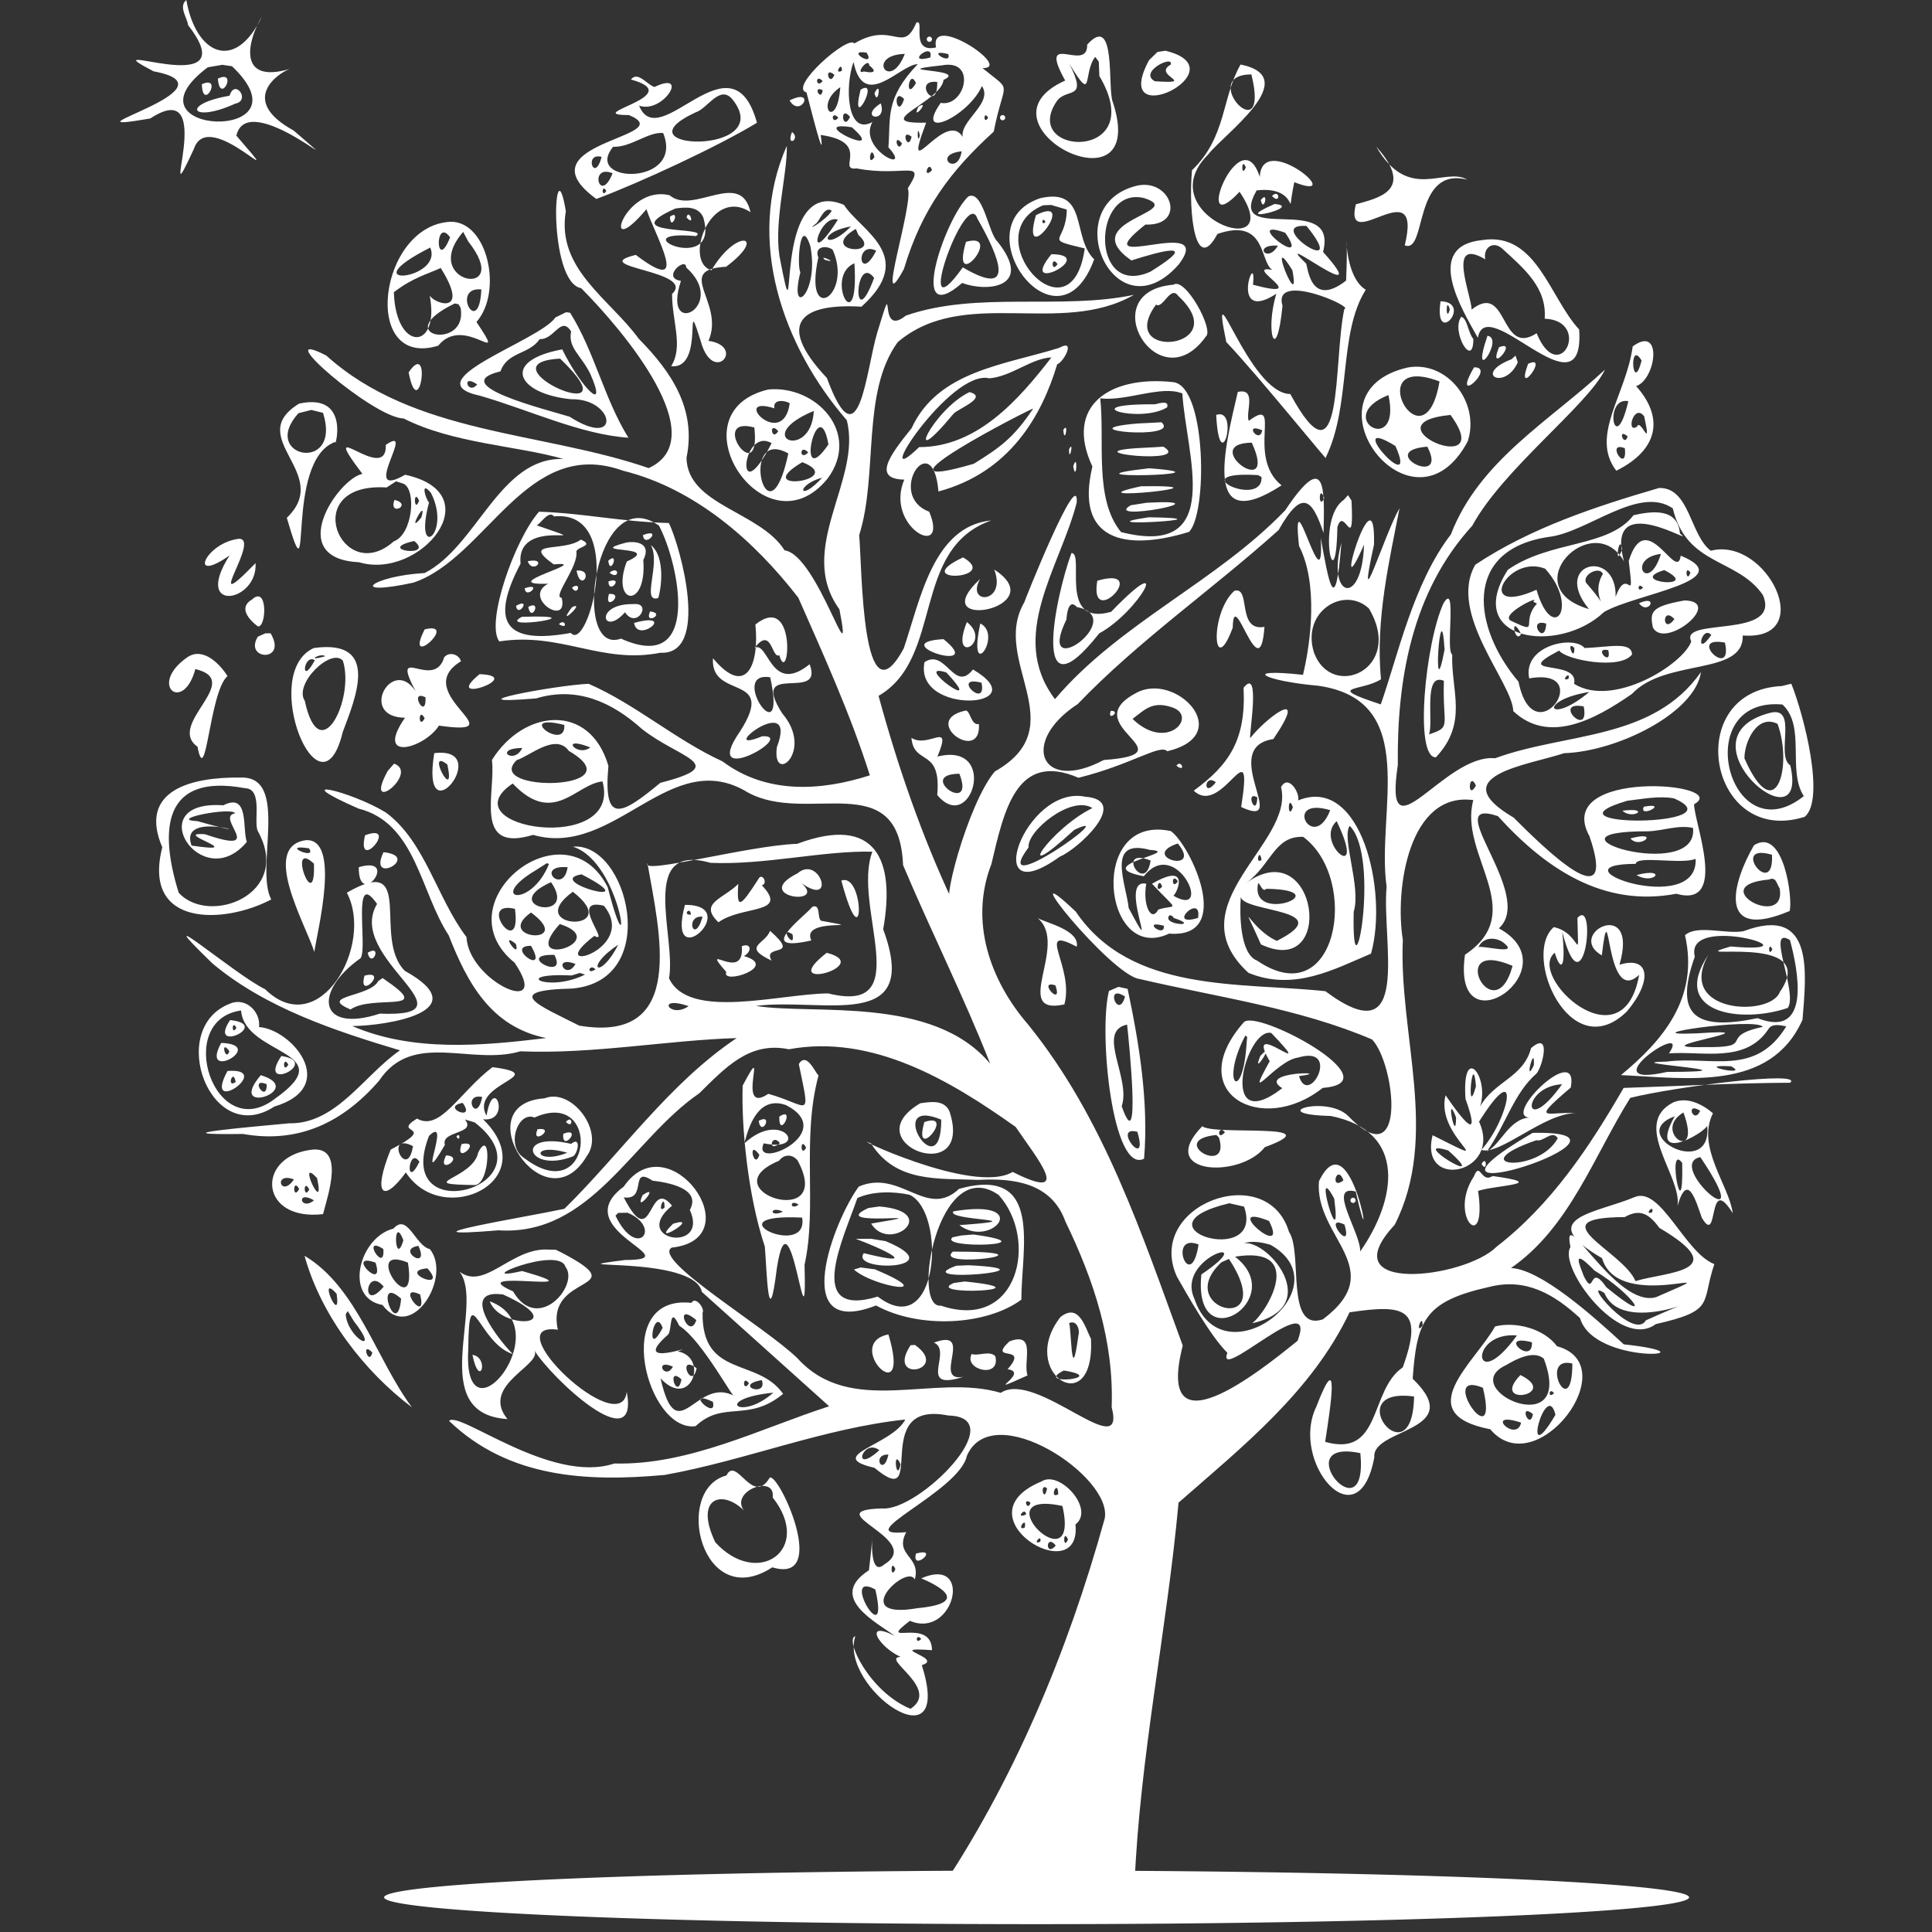 <?xml version="1.0" encoding="UTF-8" standalone="no"?>
<svg
   xmlns:dc="http://purl.org/dc/elements/1.1/"
   xmlns:cc="http://creativecommons.org/ns#"
   xmlns:rdf="http://www.w3.org/1999/02/22-rdf-syntax-ns#"
   xmlns:svg="http://www.w3.org/2000/svg"
   xmlns="http://www.w3.org/2000/svg"
   xmlns:xlink="http://www.w3.org/1999/xlink"
   xmlns:sodipodi="http://sodipodi.sourceforge.net/DTD/sodipodi-0.dtd"
   xmlns:inkscape="http://www.inkscape.org/namespaces/inkscape"
   width="1477.54"
   height="1477.54"
   viewBox="0 0 1108.155 1108.155"
   preserveAspectRatio="xMidYMid meet"
   version="1.1"
   id="svg25"
   sodipodi:docname="3O1xD601.svg"
   inkscape:version="0.92.5 (2060ec1f9f, 2020-04-08)">
  <rect x="0" y="0" width="1108.155" height="1108.155" fill="#333333" stroke="none"/>
  <sodipodi:namedview
     pagecolor="#ffffff"
     bordercolor="#666666"
     borderopacity="1"
     objecttolerance="10"
     gridtolerance="10"
     guidetolerance="10"
     inkscape:pageopacity="0"
     inkscape:pageshadow="2"
     inkscape:window-width="708"
     inkscape:window-height="480"
     id="namedview27"
     showgrid="false"
     inkscape:zoom="0.19466478"
     inkscape:cx="199.38122"
     inkscape:cy="738.77002"
     inkscape:window-x="224"
     inkscape:window-y="79"
     inkscape:window-maximized="0"
     inkscape:current-layer="svg25" />
  <path
     d="M968.828 1088.28a374.25 15.375 0 0 1-374.25 15.375 374.25 15.375 0 0 1-374.25-15.375 374.25 15.375 0 0 1 374.25-15.375 374.25 15.375 0 0 1 374.25 15.375z"
     paint-order="normal"
     id="path2"
     style="fill:#ffffff" />
  <path
     d="M107.878 14.4c35.331 45.536-59.759 5.607-19.8 26.5 51.715 9.589-59.891 37.043-1.896 27.062 40.077-26.33 2.665 65.801 25.035 17.467 8.383-25.509 57.871 31.194 24.361-7.628 6.536-28.399 72.549 31.59 32.9-2.9-32.01-17.568-8.702-33.054-2.3-35.35-30.591 8.975-24.094-16.776-15.8-30.35-15.611 32.819-38.114 21.885-43.5-9.2-4.714 3.798.681 10.444 1 14.399zm25.2 23.6c46.949 44.575-66.1 39.748-13.9.6l8.338-1.425zm-8.1 7.1c1.141 15.469 11.779-5.598 0 0zm-9.2 3.2c.476 16.22 12.337-5.561 0 0zm15.9 6.6c-28.258 4.834-22.089 16.111 3.262 4.538 9.029-1.744-.243-14.617-3.262-4.538zm393.9-41.9c-7.886 18.648-13.18-1.357-35.562 11.938-3.291-5.218-37.99 25.245-27.437 28.063 1.941 7.024 11.014 43.983 8.15 24.4 29.69 4.171 8.603 20.682 20.65 19.2 27.226 5.225 40.298-5.705 29.3 11.4 3.798 8.176-19.604 78.315-2.205 46.261 10.421-34.823 26.999-56.429 51.505-78.761 6.132-30.992 11.345-21.839-6.437-36.45 18.076.417-30.715-32.268-26.662-11.85-15.257 3.513-6.109-16.708-11.3-14.2zm-28.5 17.2c5.676 9.374-12.959-2.107 0 0zm36.5 2.8c-15.585 4.231 2.394-9.912 0 0zm-14.6-2.1c-8.622 22.295-22.578.66 0 0zm24.9.1c2.451 7.157-13.985-3.456 0 0zm-17.5 5.8c-18.902 19.835-15.463 30.518-16.8 47.7 14.627 16.047-17.809 1.268-9.2-14.5-14.798 8.157-15.822-20.975-10.812-34.45 5.822 28.523 26.917 1.325 36.813 1.25zm13.8.7c20.511-3.974 13.317 24.202-.6 21.5-15.576 22.233 15.766 8.051 23.633-9.641 7.376 10.777-17.308 22.174-9.633 32.141-8.944-24.544-37.911 30.224-22.362-11.162-33.345.922 8.928-12.005 9.962-24.538 15.177-6.597-35.549-4.644-1-8.3zm-41.6 0c3.394 2.649 4.435 4.932-3.1 3.5-5.582 2.145 2.86-8.543 3.1-3.5zm-15.7 3.1c-5.03 2.621.381-6.27 0 0zm-4.3 2.3c-2.96 7.557-6.356-5.421 0 0zm-6.7 3.6c-4 4.794-4.553-4.762 0 0zm53.5 1.2c-6.746 11.226-4.014-9.265 0 0zm12.2-.7c.325 19.08-14.807-1.73 0 0zm-55.6 3c-1.879 25.907-15.405 10.392 0 0zm-10.1 1.7c-.854 7.145-6.183-3.01 0 0zm46.7 5.1c-4.102 12.767-7.148-7.397 0 0zm-31 10.2c-4.213 9.255-6.416-7.334 0 0zm-6.7.5c-4 4.794-4.553-4.762 0 0zm85.9 0c-2.78 4.623-2.78-4.623 0 0zm-78.2 5.5c22.127 19.286-28.156-4.462 0 0zm39 4.7c-1.559 6.909-1.633-8.426 0 0zm-4.7.7c-2.078 9.304-6.782-5.237 0 0zm-5.5 3.9c-2.604 6.373-5.413-6.752 0 0zm34.2 4.5c-2.364 15.151-17.284 1.756 0 0zm-50 3.3c-4.514 6.618-2.1-8.546 0 0zm33 7.5c-5.704 5.905-2.016-6.428 0 0zm-41-46.1c-6.249 25.904 11.796-7.52 0 0zm8 2c2.052 8.217 4.323-8.86 0 0zm3.6 5.8c-13.396 8.476 4.049 11.76 0 0zm21.6 1.9c-4.44 9.311 7.388-4.579 0 0z"
     id="path4"
     style="fill:#ffffff" />
  <use
     xlink:href="#A"
     id="use6"
     style="fill:#ffffff" />
  <path
     d="M623.578 25.6c.465 16.787-29.134-9.129-12.6 20.6-55.888 24.974 49.178 79.155 27.3 12.3-3.21-7.058 2.273-51.768-14.7-32.9zm7 18c29.395 49.747-46.467 46.066-24.2 14.1 5.914-7.487 17.748.141 7-21.1 14.259 23.562 7.42 5.756 14.8-4l2.063 2.763zm28.5-9.1c-23.376 43.339 53.47 5.339 9.4-5.4l-4.587.712zm12.4 2.6c-11.034 6.133 16.155 11.199-9.1 9.5-9.668-5.345 11.178-15.453 9.1-9.5zm40.1-.1c-10.822 18.691-7.96 41.542-27.888 60.662-2.182 25.633 2.134 60.033 14.587 36.537 28.392-9.842 24.201 16.626 31.6 20.6-18.195-3.315 24.431 17.997-11.194 8.525 2.474-22.958-14.54 23.294 13.394 5.175-6.677 21.835.092 41.909 3.538 6.925-5.968-20.228 41.626.801 35.462 1.813-6.529 30.118-.111 105.652-31 48.762-23.969-.143-46.672-78.108-36.7-29.8 17.537 18.285 61.102 72.289 57 66.3 14.826-30.062 7.104-71.261 23-96.3-15.832-9.45-9.313-52.914-11.275-5.262-21.737 16.936-22.079-10.791-23.125-9.937-22.087-21.271 41.802 29.148 9.9-6.5 9.083-35.147-56.358-3.067-38.1-35.3 26.738-3.077 16.087 21.785 21.6-4.7 31.723 12.403-18.524-30.108-19.8-3-11.159-35.033-39.61 38.554-11.6 8.5 28.709 42.419-52.779 13.332-18.047-21.328 8.921-11.649 55.065-44.257 18.647-51.672zm6.2 5.7c11.276 45.775-31.798-.033 0 0zm-3.2 53.3c-2.719 6.886-2.647-6.674 0 0zm34.8 33.6c26.369 32.451-25.79-1.726 0 0zm-12.2 3.9c15.892 23.011-26.288-9.52 0 0zm-4.2 7.4c-6.161 10.747-14.817-.916 0 0zm8.3 14.1c5.157 27.23-15.898-25.529 0 0zm-379.4-109.4c33.748 9.273-29.702 20.35-1.1 20.4 30.389 12.665-63.576 15.538-18.725 48.113 25.606-9.571 70.378-30.444 92.125-43.712-14.495-52.479-56.062 18.792-67.6-9.8 13.853 4.846 29.202-20.476 8.837-10.712-3.934-.979-9.619-9.4-13.538-4.288zm58.4 11.6c25.541 32.504-68.367 29.057-21.2 7.2 6.79-2.038 13.894-16.336 21.2-7.2zm-39.9 19.1c12.375 30.519-46.261 29.216-28.7 7.9 10.163.406 20.215-8.768 28.7-7.9zm-35.3 13.7c-4.183 15.694-10.349-2.895 0 0zm6.3 9.4c-7.484 18.574-13.73-5.689 0 0zm-3.6 10.1c-2.78 4.623-2.78-4.623 0 0zm105.1-51.9c6.197 10.545 15.581-7.666 0 0z"
     id="path8"
     style="fill:#ffffff" />
  <use
     xlink:href="#A"
     x="42"
     y="45"
     id="use10"
     style="fill:#ffffff" />
  <path
     d="M454.278 75.7c-3.666 9.289 5.344 4.056 0 0zm-3 8c-23.799 53.886-2.266 115.03 34.4 157.3 8.977 34.161-29.45 73.739-4.2 108.5 8.512 44.04-12.578-31.451-31.452-33.821-13.974-22.346-55.79-25.804-56.262-53.082 5.81-28.226-8.884-49.492-27.39-68.306-16.889-23.112-47.385-40.117-41.821-73.154-6.846-41.442-10.743 40.768 8.816 44.167 24.175 24.306 76.199 85.985 38.709 103.196-61.277-21.151-134.443-19.007-184.923-64.57-34.655-17.744 27.143 36.041 44.323 36.07 28.403 14.446 65.396 15.655 91.738 23.275-36.572-1.325-49.421 49.918-79.617 65.397-30.69 1.753-44.8 13.814-6.483 5.516 42.226-14.236 64.831-84.308 120.262-64.187 41.237 10.169 75.302 40.23 100.5 72.8 14.849 33.637 29.975 67.015 41.063 101.912-28.209 9.06-59.335 10.931-84.598-8.042-26.933-12.332-49.943-32.83-76.749-44.459-19.796.898-81.323 12.622-30.116 8.389 23.331-7.061 43.42 2.004 60.628 17.445 21.242 16.968 51.557 20.546 10.651 30.955-22.672 18.847-32.841 23.987-29.778-9.7-10.743-36.698-48.854-32.349-66.813-3.374 2.348 18.748-11.027 53.51 23.585 42.935 47.027 13.594 78.734-51.581 123.128-24.361 34.342 18.877 86.747-15.406 89.1 41.7 16.121 38.199 34.899 75.561 49.971 113.927-32.928-39.432-101.451-27.836-134.358-33.152 38.552-4.937 95 15.824 72.988-43.975 7.137-39.924-4.319-65.8-49.314-49.009-28.053.974-89.606 17.851-85.886 11.209 6.702 38.661 23.175 103.611-39.145 93.072-22.012-11.141-45.563-20.294-3.955-21.272 51.833-4.619 31.721-84.291.35-81.363 28.792 9.149 34.419 79.611 19.95 23.262-24.661-48.71-95.798 8.99-53.391 43.311 21.872 32.417-26.457 10.791-27.609-14.711-17.02-22.396-23.678-54.84-46.3-71.5-20.581-12.512-58.166-20.944-15.738-2.25 32.982 8.212 35.469 47.815 51.811 72.7 10.755 27.485 24.324 52.565 55.927 58.95-36.628 4.47-76.529 8.106-111.225-6.888 18.687-.084 72.532-8.161 30.131-31.669-18.876-18.958 6.887-67.998-33.244-44.812 15.851 29.987-15.876 85.765-46.862 55.369-17.216-8.264-70.846-54.226-30.237-14.812 30.499 25.651 70.711 38.81 107.588 49.862-20.802 14.318-36.471 42.393-63.65 41.85-18.147 1.78-79.696 6.867-26.424 6.109 32.068 5.708 57.549-6.803 78.129-30.606 19.268-28.845 52.711-8.409 80.995-16.804 41.087 1.763 85.359-6.462 124.05-7.575-38.689 25.905-65.763 65.366-98.787 97.913-21.514 4.664-101.442 17.582-37.762 12.337 53.098 3.443 76.558-52.212 115.1-78.575 14.646-14.354 28.637-30.021 51.375-25.263 47.887-8.839 92.672 17.921 130.125 44.563 12.256 18.134 33.655 43.598-1.751 25.782-22.516 13.693-97.678-23.041-81.249-16.382 14.269 22.795 38.679 19.983 61.612 20.951 20.376-1.098 41.92 1.684 49.888 23.849 16.297 33.673 27.901 68.534 26.55 106.513 8.681 33.685-43.351-21.756-63.625-8.212-38.198-11.383-85.818 14.172-116.639-19.868-18.913-18.382-83.611-56.667-72.086-63.432 46.677-5.103-1.742-72.559-27.5-35-33.755 24.903 39.031 42.061.8 42.1-47.016 5.987 39.557-3.137 44 18.3l73 65.6c-39.308 12.695-80.463 33.946-123.212 32.827-36.329 12.128-89.246-30.664-94.788-24.427 34.156 32.742 78.801 35.046 123.6 31 46.591-8.366 90.971-26.768 138.087-31.8-7.646 14.813-47.015 20.85-17.687 27.7 31.61 26.428-3.788-39.269 42.3-30 37.021.854-16.817 55.026-37.8 53.3-39.067 1.061 24.576 17.614 1.3 32-12.871 11.512-3.381-44.011-8.975 3.475-24.16 15.53 4.39 29.837 14.884 37.687-18.017-9.3-10.018 5.836 3.258 11.983-11.981.539 23.421 18.294 5.668 29.786-23.801-9.885-37.844-40.236-31.635-41.632-9.427 29.465 57.075 76.22 38.138 16.587 13.344-4.059-22.53-10.659 5.862-8.587-.223-19.716-32.821-1.344-12.7-16.85 25.439 10.864 36.788-37.606 6.5-24.35 6.421 2.609 30.973 13.943-2.1 17.1-40.7 7.057-5.752-26.131-1.6-16.4 3.844-13.579-11.99-13.596-4.9-27.2-34.615 3.397 30.572-23.194 34.8-43.8 14.721-33.79 84.312 12.224 79 36.2-21.159 76.239-52.185 150.758-96.46 216.151 33.158.446 87.62 13.8 113.645-6.816 3.027-73.147 18.556-145.605 25.215-218.648 36.888-32.312 76.495-63.753 98.1-109.187 31.61-4.737 42.907-2.54 30.5 31.6-19.298 13.108-11.861 51.981-44.5 42.7 3.161-20.449 8.597-55.753-5.1-20.1-15.332 31.634 24.215 78.418 33.3 28.9-1.533-16.754 53.655-14.517 22-45 2.368-33.421 6.846-44.373 43.8-52.638 21.183-5.403 37.315 4.179 52.175 17.85 8.177 27.932 81.227 21.175 25.1 15.05-18.697-17.236-47.756-42.986-64.675-43.763 33.485-23.098 47.45-64.127 68.4-97.6 25.168-6.325 99.679-15.747 91.725-8.675-31.861.127-63.684 1.965-95.525 2.975-19.695 34.068-41.44 66.771-72.888 91.087-18.203 18.33-95.939 27.533-58.413-12.587 25.853-51.006 2.217-109.071 4.653-163.464-4.72-29.184 3.462-85.156 40.437-80.125-8.707 31.468 32.459 63.839-4.789 88.689-7.995 56.229 61.819 8.027 19.438-15.15 21.449-19.109-35.222-75.985-.537-64.339 27.4 30.225 60.502 52.448 102.272 44.516 30.087 8.461 10.297-40.528 10.228-51.326 22.337-12.39-81.584-20.888-60 18.3 16.814 49.187-26.223 6.555-43.527-10.676-40.654-23.883 7.851-29.989 29.027-36.924 30.681-1.014 75.172-23.235 78.45-46.538-27.653 39.451-77.381 34.481-118.05 49.438-29.386-2.802-64.317 59.834-55.82 3.923-.598-49.424 8.235-99.595 42.71-137.324 17.559-32.404 66.246-69.092 76.111-89.498-31.958 29.644-72.07 52.139-88.375 94.475-21.675 28.24-30.393 69.579-40.225 97.525-33.119-10.865-10.823-7.269.141-14.426-3.38-33.878 5.033-69.077 10.609-98.124-8.98 15.692-25.249 69.464-14.65 20.95 1.302-47.29-25.59 44.992-5.7 0-1.233 36.43-21.655 30.082-12.987-1.075-3.481 44.812-7.33 22.325-11.85-2.837 2.347 42.396-17.221-40.254-12.462 4.613 11.129 21.578 6.741 55.464 2.278 73.948-36.561-3.963-22.1 3.572 8.622 6.252 59.379 8.363 33.226 72.453 39.337 115.209-2.953 31.548 15.198 97.531-35.138 59.991-49.558-5.213-111.408 1.213-143.153-45.62-38.997-37.033 20.14 36.568 36.553 38.62 44.633 10.452 91.458 16.746 133.415 34.713 13.363 14.099 20.529 79.534-13.915 43.687-12.588-12.015-48.324-.773-9.9.175 44.542 8.805 37.519 48.392 17 77.725.264-10.964-19.311-38.676-2.6-34.4 12.007 52.653-2.009-45.077-21.058-5.884-2.764 32.075 40.809 50.257 2.208 79.234-21.708 7.13-11.309-38.318-19.378-50.142-12.453-41.602-82.876-15.491-64.334 25.592 5.238 9.145 19.145 34.096 28.962 43.7-6.981 18.485 52.427-38.844 40.3-6.9-22.784 18.515-81.939 65.463-65.888 2.8-23.446-63.939-45.206-130.567-88.812-184.3-21.914-25.407-33.634-59.284-20.913-92 7.275-30.967 14.472-64.719 49.913-49.4 30.628-7.6 47.095-19.662 50.9-15.2 39.879-9.563 4.831-46.065-17.9-33.4-35.509 18.843 32.138 34.857-18.5 38.4-36.385 19.338-48.194-10.506-14.962-32.05 35.012-36.524 77.514-65.861 115.263-99.85 13.504-23.964 19.177-17.806 25.763 1.663.588-25.553 1.507-48.158-22.011-12.959-39.505 41.168-94.883 64.53-132.052 108.297-27.331-36.174 3.022-75.689 12.5-112.8 1.239-21.879-30.563 57.94-30.04 57.207-19.673 33.544 29.102 71.031-16.96 97.093-15.686 18.547-32.463 82.161-24.1 74.8-17.799-37.842-31.631-77.994-42.572-118.178 37.622-21.825 18.462-84.466 64.672-100.622-33.376 3.201-40.801 45.754-50.212 73.35-24.152 44.878-23.881-45.942-25.569-64.92 11.032-34.782 1.123-81.951 22.104-110.697 37.937-32.263 93.515-2.984 135.477-27.133-41.845 8.831-89.846-2.31-130.8 11.9-17.195 13.904-4.935-28.041-16.4 9.7-6.573 21.874-10.381 76.439-28.9 26.1-30.608-32.529-13.194-42.885 19.831-40.906 32.408-29.152-.769-43.673-10.031-58.394-43.459-18.488-24.904 92.088-37.008 29.406-3.138-20.401 4.619-47.288 4.208-63.206zm25.8 37.2c-2.922 5.282-16.815 13.253-8.546 6.934 1.917-2.188 4.676-9.823 8.546-6.934zm3.5 5.1c-19.69 31.303-11.051-3.788 0 0zm7.5 3.9c-15.335 15.488-20.067 3.37 0 0zm4.3 4.9c14.515 12.732-23.986 9.732-1.512-3.512zm-27.6 6.3c5.393 27.311-12.573 42.134-5.7 15.1-2.103-3.942-.168-33.055 5.7-15.1zm12.8 2.1c11.862 26.289-16.97 44.406-8.2 4.5-2.503-6.191 4.327-7.277 8.2-4.5zm25 .6c-9.944 19.492-12.423-6.08 0 0zm-12.5 7.2c2.939 46.264-17.763 7.596 0 0zm11.3 8.4c-12.719 34.336-11.249-14.792 0 0zm258.2 126.2c-3.474 7.901-3.349-8.822 0 0zm25.6 63.4c20.593 34.717-21.551 53.284-31.6 25-7.111-23.47 17.477-38.139 31.6-25zm-112.1 57c13.707 5.444-3.955 25.272-23.462 6.35 7.514-5.761 11.822-10.595 23.462-6.35zm-349.4 9.8c1.106 15.885-29.424-7.285 0 0zm2.6 14.9c39.48 22.981-49.626 24.139-29.9 5.3 7.702-2.469 22.326-15.728 29.9-5.3zm12.3-2c-7.527 6.016-18.361-7.289 0 0zm-39 .3c-4.788 10.094-17.069.247 0 0zm46 19.2c11.701 42.69-89.543 26.812-51.5 1.2 23.423 24.743 36.095.398 51.5-1.2zm501 2.4c-5.211 9.197-4.113-9.033 0 0zm113.5 7.3c38.273 16.501-80.004 17.041-26.634 1.378 8.784-.981 17.777-2.901 26.634-1.378zm11 17c3.53 32.235-95.321 1.719-25.7 1.913 8.421-.275 17.346-3.829 25.7-1.913zm-470.7 13.6c-11.92 31.276 25.913 94.046-25.3 81.3-27.721.176-80.14 15.608-91.336-8.677 4.329-23.39-17.997-78.122 23.746-66.223 31.124 1.368 64.296-7.034 92.89-6.4zm472.2 4.1c1.729 34.157-84.928 3.062-34.4 2.9.604-5.008 26.481.538 34.4-2.9zm-657.7 3c-10.42 25.79-35.759 20.415-7.8 3.7l6.6-4.2zm10.7 1.8c-2.496 16.613-19.424-1.463 0 0zm8 4.1c39.784 20.635-22.606 3.863 0 0zm-17.5 4.5c16.331 23.751-31.558 14.056 0 0zm12.5 5.5c30.944 24.051-29.858 21.645 0 0zm-112.3 7c-18.634 30.91 58.794 65.237 1.6 62.9-35.232 11.528-38.382-12.593-11.025-31.825 4.143-5.997-5.234-52.209 9.425-31.075zm130.1 1c20.581 25.389-36.266 40.924-5.5 17.3 10.037 5.481-15.339-22.343 5.5-17.3zm-51 1.8c4.021 30.476-22.567-5.428 0 0zm9.2 2.1c26.109 19.232-22.103 15.557 0 0zm16.5 6.6c31.204 10.038-24.685 27.119 0 0zm541.8 11.1c8.262 6.755-11.681 1.225-14.8 2.1 2.636-6.022 10.391-5.918 14.8-2.1zm-567 .3c3.007 10.093-10.032-8.025 0 0zm58.7.5c-10.676 20.989-20.19 13.419 0 0zm-50 .6c10.755 18.553-15.747-.09 0 0zm13.4 5.2c8.207 15.851-23.495-.613 0 0zm12.1 5.2c-5.479 9.977-13.641-5.16 0 0zm537.5 1.1c-10.487 38.591-39.127-16.825 0 0zm-526 2c-5.583 3.664-3.611-3.771 0 0zm-6 3c-21.793 10.792-43.214-1.18-7.6.5l4.625-1.45zm59.4 18.1c-10.734 7.568-19.272-6.532 0 0zm375.6 99.9c-7.998 6.345-3.83-9.956 0 0zm-396.3.2c8.179.967 28.297 4.236 21.4 16.8 11.383 25.079-34.681 17.543-10.212-2.45-14.064-17.237-10.636 28.369-27.687-4.75 13.807 1.955 2.97-18.524 16.5-9.6zm391 10.3c4.845 36.866-13.162-24.641 0 0zm-384.1 5.1c-4.709 4.49.043-9.475 0 0zm332.4-.5c12.308 35.871-65.95 11.781-8.462-1.95zm-353.6 3.5c20.141 8.46 5.452 27.438-6.947 1.673l1.547-1.586zm367.9 4.7c12.296 24.232-29.355-11.648 0 0zm43.3 2.1c5.286 17.959-13.611-6.614 0 0zm-83.7 11.4c-4.512 29.091-18.219-7.067 0 0zm41.3.2c42.941 24.419-27.731 78.883-43.772 30.748-10.93-24.03 40.093-38.095 4.072-13.748-5.002 49.762 50.848 14.008 19.3-10.2 40.56-6.607 18.935 31.36 9.8 38.2 45.125-10.085 3.284-54.508-7.6-44.5 5.405-3.462 12.507-2.192 18.2-.5zm-21.6 11.7c23.787 40.575-34.894 24.711-6.614-1.67l4.314-1.93zm108.8 34.6c-4.805 6.053.078-8.207 0 0zm-4.9 40.7c-.812 48.988-43.845-5.942 0 0zm-306.7 30.8c-16.346 14.77-9.532-7.324 0 0zm275.9 1.7c4.708 49.168-42.961-9.047 0 0zm-270.7.8c-2.946 13.546-10.018-.343 0 0zm7 5.6c-2.454 11.619-4.712-10.356 0 0zm-3 60.1c-2.826 6.879-2.964-6.781 0 0zm-11.5 11.7c8.711 37.917-21.141-11.568 0 0zm26.3 28.4c-3.622 3.729-3.095-3.888 0 0zm-55.3-791.1c9.249 2.779-4.082-3.567 0 0zm469.8 313.7c-3.32 7.138 15.336-2.759 0 0zm-12.3 2.3c5.824 5.559 17.015-2.129 0 0zm4.6 15.9c5.398 6.578 17.87-4.861 0 0zm-477.7 20c-27.125 13.59 17.451 19.277 2.3 5.7 20.134 14.196 10.388-16.519-2.3-5.7zm25.1 4.2c13.298 49.596 13.515-5.077 0 0zm-47.7-.7c-10.004 15.488-12.537 18.024-11.4 2.6-8.881 8.741-22.87 10.999-11.4 22 13.733-9.909 40.886-4.42 24.9-21.2 3.85-.985-.022-7.907-2.1-3.4zm-42 14.6c-11.355 42.187 34.208-.099 0 0zm3.4 5.6c-5.131.446-.299-5.164 0 0zm6.7 1.2c-4.815 16.916-10.516-1.039 0 0zm63-5.7c-5.238 6.247-33.517 26.763-.613 19.313-6.714-13.786 36.982-5.543 5.575-11.3-2.318-1.571-.07-9.857-4.962-8.013zm-11.4 15.8c1.861 9.914-8.514-5.559 0 0zm-12.9-2c-2.762 7.823-16.471 8.832.875 17.087-5.667-10.041 17.64-.842-.875-17.087zm-16.2 8.8c1.854 21.825-25.277-3.918-8.9 14.8-3.095 7.736 31.014-3.157 10.1-9.125 4.46-2.243 4.638-7.812-1.2-5.675zm48.7 3.8c-30.08 23.454 28.424 7.268 0 0zm464.5-44.6c10.156 6.111 18.279-4.758 0 0zm-727.8 44.6c2.354 9.615 8.837-5.386 0 0zm-1.8 13.1c-4.115 14.891 14.311-3.678 0 0zm7.9 3.1c-4.763 9.265-34.92 8.384-15.9 16.3 12.522-8.661 47.054 2.086 21.85-15.55l-3.45-2.45zm151.6 122.8c-5.487 12.191 11.118-7.509 0 0zm17.5 16.4c-14.859 14.525 17.289-5.305 0 0zm403.3-617.8c22.997 25.602.116 29.661-11.7 33.1-7.29 30.061 38.869-20.676 28.063 23.5 12.849 5.2 4.496-45.509 35.825-37.662-13.025-7.603-33.627 13.206-52.187-18.937zm-138.8 22.8c-44.292 12.684-10.739 86.075 25.6 44.7 22.356-29.682-57.274 7.443-19.2-22.8 24.502.89 14.51-28.163-6.4-21.9zm5.6 6.7c25.589 8.037-40.053 12.939-7.237 35.787 16.104-5.118 40.864-12.096 10.933 6.43-34.73 15.643-33.453-49.357-3.695-42.217zm-272.1-1.6c-26.198-6.439-40.352 40.174-13.3 8 5.233 15.856 26.204 50.809-6.1 26.2-28.995 7.1 35.062 9.046 20.8 22.4.051 16.137 6.587 30.139-.5 41.4 20.428 2.393 5.989-49.698 17.875-11.363 7.697 20.858 24.306-.098 3.525-3.137 9.68-22.111-20.259-40.879 10.1-42.5 24.101-17.941 6.117-22.569-8.4 2-16.266-4.591-.696-48.474 22.4-33.3-5.649-24.947-32.963 1.853-46.4-9.7zm19.3 12.7c10.269 34.493-49.571 6.723-4.2 10.7 9.367-5.742-47.601.13-11.8-15.8 5.518-.8 13.152-1.562 16 5.1zm-9.8 28.7c24.721 22.009-14.424 42.17-3 7.7-11.621-1.732 2.995-14.2 3-7.7zm-9.3-29.1c.232 9.332 6.502-4.686 0 0z"
     id="path12"
     style="fill:#ffffff" />
  <path
     d="M393.778 124.7c5.295 5.907 1.313-5.702 0 0zm161.6-12c-13.604 12.952-35.216 77.172-3.5 49.6 14.518 5.484 41.259 2.541 20.2-23.8-5.027-4.467-8.282-29.913-16.7-25.8zm5.2 12.6c12.768 22.397 22.479 46.159-8.35 28.063-29.933 42.08 1.898-47.016 8.35-28.062zm-6.5 13.4c-9.361 31.593 22.337-6.231 0 0zm175.5-26.3c5.031 5.457 4.606-4.565 0 0zm-133 1.3c-45.797 15.425 10.024 92.604 31.013 35.025-13.089-12.654-3.086-41.485-31.013-35.025zm15.3 6.5c-.216 19.645-14.504 16.365 10.3 22.3-7.779 55.65-63.779-7.883-23.898-24.747l4.611-.203zm-17.7 3.2c-9.527 33.374 25.438-12.779 0 0zm5.5 3.9c-2.626 2.872-2.139-3.872 0 0zm3.4 18.5c-20.113 24.472 27.523.198 0 0zm3.5 5.7c-3.731 5.683-3.766-5.606 0 0zm116.6-36.8c1.597 8.095 4.929-6.143 0 0zm7.9 2.3c-28.481 12.342 17.747 1.534 0 0zm-472.6 10.2c-41.461 1.875-51.697 84.685-7.137 71.088 15.136-18.747 40.743 14.48 21.938-13.613 15.277-17.285 6.486-57.731-14.8-57.475zm-.3 8.9c-8.335 21.068-8.999-12.197 0 0zm10.4 2.4c26.847 34.01-28.752 24.145-2.9-5.5zm-21.8 3.5c7.845 18.78-47.146 23.913 0 0zm6 11.7c17.191 27.365-3.513 20.711-6.3 15.8 6.048 31.765-19.553 32.551-20.562-1.9 10.961-8.459 19.532-10.426 26.863-13.9zm23.3 12.3c-1.258 28.724-17.888-1.699 0 0zm-11.9 10.5c4.611 25.173-41.894 16.173-3.35-2.425l2.125.397zm586-38.8c-33.879 3.454-11.711 39.688-2.5 56.1 4.568-27.362 61.545 46.873 58.1-4.8-17.072-18.441-24.481-56.182-55.6-51.3zm11.7 5.1c12.533 11.481 25.456 22.295 24.112 39.986 27.356 1.155 8.392 39.902-4.612 8.364-21.369 13.893-16.227-30.08-37.275-13.588-.224-8.618-14.577-42.113 7.825-28.812-1.387-6.775 4.688-10.961 9.95-5.95zm-188.8 20.5c-46.641 3.918-8.623 67.965 18.6 29.7 4.821-3.674-11.882-34.391-18.6-29.7zm2.7 6.4c33.133 30.671-36.58 37.598-12.7 5 3.876 2.846 8.304-11.338 12.7-5zm150.5 3.1c-4.018 27.145 19.037.677 0 0zm5.3 4.7c-2.364 8.661-2.364-8.661 0 0zm-513 4.6c-9.205 13.48-82.212 36.522-43.2 44.9 27.803 8.015 58.002 22.321 85.063 24.063-13.94-22.502-19.447-49.349-33.425-71.662l-2.312-.325zm9 8c-1.883 9.514 5.436 13.201 10.938 24.2 10.504 23.74-5.146 8.241-16.038-13.9-35.545 6.57-25.902 25.529 5.1 28.6 25.207-.584 29.05 29.227-.9 10-13.931-4.255-71.113-18.369-39.6-26 3.925-11.328 16.352-9.513 22.5-18.5 8.427.467 12.079-13.685 18-4.4zm-6.3 15.6c45.687 43.751-47.36 2.496 0 0zm-47.6 14.8c-5.225 6.585-9.488-6.651 0 0zm564.5-38.8c-6.249 8.059 6.941 30.584 6.9 12.7-2.951-3.198-3.381-11.692-6.9-12.7zm15 10.9c-10.427 30.556 10.038 1.28 0 0zm83.3 6.1c-3.726 27.764-24.684 51.311-9.4 71.3 24.548-12.157 27.297-30.754 11.375-48.525 11.557-3.883 15.355-35.521-1.975-22.775zm5.1 8.1c-5.199 20.471-7.535-12.847 0 0zm-7.6 23.3c-7.896 33.876-14.465-2.836 0 0zm9.1 8.7c4.576 21.304-2.158.517-4.1 5.9-6.561 4.398-1.884-13.739 4.1-5.9zm-9.5 11.5c-1.898 6.688-6.297-5.34 0 0zm-1.6 6.8c1.606 15.545-11.514-4.56 0 0zm-324.4-57.6c-30.924 9.774-69.58 13.08-84.714 46.116-12.804 15.821-22.45 29.134-4.186 29.484-11.548 27.176 26.042 46.692 14.3 18.4-25.133-9.431 2.108-49.686 5.3-11.6 41.135-11.053 59.361-43.767 68.125-73 3.535-.928 11.092-14.932 1.175-9.4zm-4.5 5.5c-18.901 24.463-42.697 51.474-75.875 51.45-29.907 29.013 17.95-45.073 40.275-39.45 12.642-1.038 24.064-11.48 35.6-12zm-10.5 29.4c-11.577 17.308-19.318 22.388-34 31.6-68.078 19.895 34.16-32.496 34-31.6zm-36.5-9.5c-21.168 10.106-39.013 48.425-9.228 12.506 2.064-2.722 20.501-9.539 9.228-12.506zm303.7-25.7c-6.696 16.587 11.634-4.796 0 0zm7.3 6.8c-22.711 8.784-3.734 18.209 3.5 1.8l-1.337-3.825zm9.4 2.7c-7.802 21.141 12.905-6.167 0 0zm-642.1 4.9c6.024 30.666 13.477-19.838 0 0zm611.1-2.9c-13.862 23.837 13.251-.351 0 0zm-38.1.1c-63.003 14.549 2.845 101.99 34.5 42.3 7.179-22.104-11.766-46.491-34.5-42.3zm18.3 8c-8.842 52.104-46.175-17.562 0 0zm-29.3 7.8c7.895 36.118-32.799 13.054 0 0zm35.6 11.4c27.893 38.161-49.903 4.871 0 0zm-31.6 17.8c14.33 32.002-31.893-19.565 0 0zm18.3.4c12.777 24.523-30.558 2.43 0 0zm-145.6-37c-36.564-4.06-62.811 13.629-46.5 48.4-10.158 42.172 18.289 48.874 55.4 37.5 10.656-10.425 10.068-83.279-8.9-85.9zm5.1 6.5c1.986 34.395 24.999 94.727-35.163 79.5-15.588-18.92-9.271-51.859-11.937-76.7 15.215 1.783 35.14-7.742 47.1-2.8zm-15.6 6.2c-48.237-.309-8.853 11.295 6.8 1.8 1.722-4.571-5.788-2.048-6.8-1.8zm-10 11c-43.294 3.652 25.426 9.828 13.6-.7l-4.85.275zm.5 14.1c-39.557 2.354 31.905 9.77 14.2-.8l-5.075.325zm6 11.6c-57.743 6.514 53.487 3.946 0 0zm-4.5 10.3c-44.371 9.49 58.341-.749.085-.004zm-6 10.9c-16.955 9.98 56.747-3.943 9.223-1.437zm10.3 6.9c-41.244 6.16 52.488.738 0 0zm-218.2-73.3c-55.54 13.264-1.794 95.221 34 51.1 19.371-26.097-6.526-53.69-34-51.1zm12.3 7.9c-3.911 27.539-34.825-5.256-8.8 2.9-1.052-5.61 6.302-4.499 8.8-2.9zm13.8 4.4c-1.486 29.073-36.625 15.26 0 0zm-34.1 9.5c3.986 36.286-26.99-7.281 0 0zm42.5 9.7c-19.733 28.88-5.869-32.721 0 0zm-28.8-7.6c-3.898 6.415-5.592-6.253 0 0zm-3.8 6.9c-21.051 41.259-17.474-9.952 0 0zm9.6 5.9c-11.982 56.003-29.082-16.262 0 0zm11.4-.6c-5.182 5.455-5.182-5.455 0 0zm-3.4 5.6c26.724 10.459-30.957 18.275 0 0zm11.4 8.9c-13.648 14.842-15.34 4.117 0 0zm238.4-49.2c-7.828 33.257-20.3 82.982 25.1 53.6-20.693-16.611 1.116-51.864-18.8-37-2.07-4.664 4.899-19.012-6.3-16.6zm14 22c-1.478 8.423-11.226-4.851 0 0zm-6 7.1c15.989 34.78-31.294.51 0 0zm5.6 19.7c.909 18.454-46.677-3.803-1.925-1.075zm-552-42.1c-32.143 19.676 19.615 40.018-7.075 65.5 15.748 54.102-2.042-32.896 27.797-43.534-.599 5.26 9.467-28.507-20.722-21.966zm13.7 5.3c11.154 35.27-36.893 25.481-14.1.2l7.387-1.863zm512.3 1.2c2.009 38.024 13.639-4.833 0 0zm-87.7 8.6c.759 9.184 3.396-5.42 0 0zm-388.6 8.6c.845 23.69-40.927-19.709-13.4 16.6-14.023 2.79-45.024 48.65-2.012 50.675 34.981 10.523 76.415-39.244 26.512-50.175-27.002 15.54 7.192-29.838-11.1-17.1zm10.3 22.3c7.413 3.802 4.957 29.183-5.7 33-29.948 26.65-55.371-34.151-4.1-30.9l5.425-3.525zm15.6 5.2c12.094 23.752-10.203 39.803-1.1 5.5-2.004-1.961-5.174-13.016 1.1-5.5zm-6.8 4.5c-2.995 7.96-3.367-7.757 0 0zm1.3 9.6c-9.448 11.631 3.746-12.92 0 0zm-4.1 13.5c12.157 9.823-23.084 5.142 0 0zm-11.3-23.6c-3.678 9.942 10.82 2.812 0 0zm386.9-29c-.041 8.894 3.078-6.126 0 0zm2.4 9.7c1.765 10.433 2.932-8.819 0 0zm336 12.5c-36.33 10.635-73.641 22.873-105.375 44-16.104 27.961 21.376 67.67 21.775 84 20.239 18.999 46.42 5.159 68.1-9.9 19.308-20.603 64.285-10.166 63.5-33.5 43.343 3.292 13.838-56.943-18.3-48.6-12.039-9.036-12.049-36.436-29.7-36zm7.9 11.7c7.981 33.295 36.976 28.343 51.7 49.738 10.834 25.476-48.405 12.426-41.1 26.563-4.622 13.248-44.913 38.309-67.212 24.325 3.23-14.69-37.416-4.063-8.55-19.075 3.378 5.202 34.921 11.391 41.763 2.25-.173-7.676-13.018-4.213-27.2-3.7-6.009-7.503-35.611-1.638-31.775 17.413 39.086-6.854 2.661 45.272-6.125 1.887-25.997-30.51-32.477-75.53 17.1-83 22.249-2.386 51.8-29.895 71.4-16.4zm22.1 72.6c-9.702 14.039-5.632-6.084 0 0zm7.8 4.4c4.901 22.087-22.594-4.283 0 0zm-86.4 3c.333 9.273-5.25-4.925 0 0zm19.5 1.3c2.288 10.217-9.202-1.814 0 0zm-22.8 16.4c-5.094 2.209 1.19-5.313 0 0zm11.9 7.6c-23.658 19.788-30.054 4.855 0 0zm-3.2 8.3c3.673 19.174-18.799-3.584 0 0zm28.6-109.7c-14.58 18.825-47.467 14.201-72.1 31.3-26.227 40.813 29.158 48.985 55.2 24.2 17.875-10.371 78.329-18.124 43.938-32.288-2.078 16.072-19.809-29.253-29.8 3.038 3.43 28.553-.687 1.404-7.538 20.65.808-28.619-37.105-19.522-15.3 6.95-43.302-12.477 2.516-58.289 20.1-27.35-11.736-43.207 43.98-6.779 32.1-16-1.253-15.221-16.843-12.64-26.6-10.5zm-6.6 19.7c-4.717 12.477-1.569-10.871 0 0zm22.3 2.5c-7.421 23.776-20.136 2.507 0 0zm-66.4 8.5c19.831 22.081 4.235 43.52-4.987 12.075-35.749 15.995-16.892-20.763 4.987-12.075zm68.3.8c22.612 11.395-22.724 6.899 0 0zm-35.2 2.2c-8.799 14.321 9.319 26.785-9.7 5-2.182-4.543 7.683-9.782 9.7-5zm50.2-.8c-2.221 7.001-3.632-5.063 0 0zm-27.2 8.7c-3.622 3.729-3.095-3.888 0 0zm-60.8 9.1c-9.793 10.717 2.335 18.019-14.291 10.162-8.884-3.188 17.594-15.878 12.091-11.262zm5.3 11.5c-.798 13.963-11.453-3.564 0 0zm-14.4 5.9c-3.623 6.602-6.746-12.648 0 0zm93.7-19.2c-18.813 3.405-20.116 6.278-18.1 15.6 7.041 12.821 41.034-15.109 18.1-15.6zm-5.8 10.7c-6.993 9.511-7.393-7.998 0 0zm-20.3-9.1c5.419 7.339 11.82-5.294 0 0zm-169.3-59.3c-16.136 10.805-4.502 61.675-3.7 15.7 3.802-13.077 9.753 16.911 8.112-15.262L773.178 284zm-461.6 6.8c-14.125 16.097-30.788 63.977-22.8 74.4 35.389-5.462 58.57 13.21 92.4 6.5 28.475 1.452 11.794-59.979 4.9-74.4-28.063-.736-48.295-5.607-74.5-6.5zm8.6 2.7c41.705-4.066 19.544 78.769 9.63 66.824-37.856 6.891-46.538-6.053-28.83-39.724-2.765-28.165 49.481-7.875 9.2-22 2.034-.435 6.938-9.053 10-5.1zm60.2 5.3c11.632 22.045 24.654 85.722-21.8 64.8-28.789 10.501-15.152-91.031 21.8-64.8zm-44.8 8c-9.893 7.435-34.95.328-15.6 14.2 23.61-2.107-34.956 12.193-3.2 11.1-15.131 7.994 11.861 25.302 7.8 8.1-5.684-.344 9.802-17.745 8.4-26.7.91-2.675 10.544-3.18 2.6-6.7zm-30.5 12.4c2.924 7.984 12.029-2.381 0 0zm28 5.4c2.532 13.299 10.505-1.108 0 0zm-29.7 10.1c.461 6.918 10.779-3.646 0 0zm27.1-.4c3.169 5.771 5.941-4.043 0 0zm-32.1 10.5c1.016 7.367 9.248-5.221 0 0zm32.1.8c-9.989 13.282 8.781-4.335 0 0zm-25.1-.2c1.738 9.564 8.183-4.418 0 0zm-3.6 5.7c-16.004 8.145 45.259-1.507 0 0zm21.2 4.2c5.583 3.664 3.611-3.771 0 0zm48.2-51.1c.701 8.126 11.811-4.522 0 0zm-9.6 4.3c-25.033 6.599 21.989 1.257.337 10.863-9.49 24.842 11.688 27.912 9.462-.863 4.838-9.419-3.776-11.053-9.8-10zm14.1 1.5c5.988 10.274-5.798 33.488 4.275 30.3 2.616-9.031 2.997-25.012-4.275-30.3zm-24.4 8.9c1.095 9.286 6.741-5.823 0 0zm.7 6.9c5.852 4.708 5.852-4.708 0 0zm-.6 5c.231 8.087 9.229-3.197 0 0zm.3 7.2c-3.144 10.901 9.614-.737 0 0zm14.3 5.8c-23.272-.511-17.963 19.307-5.1 4.7 6.765 10.058 15.764-5.687 5.1-4.7zm9.3 4.2c-3.757 8.277 9.491 1.11 0 0zm-9.2 6.6c2.096 12.323 24.999-6.847 0 0zm-228.3-48c-18.08 3.285-27.322 25.83-3.7 9.288-21.394 33.421 16.246 27.052 14.9 4.413-33.862 34.853 6.292-17.967-11.2-13.7zm479.2 7.9c-9.08 24.296-24.178 96.907 15.9 46.1 23.136-12.598 43.348-50.157 6.837-12.375-30.706 8.7-14.925-33.743-22.737-33.725zm3.1 31c30.506 5.994-24.592 45.383-5.997 7.141.035-.678.714-13.008 5.997-7.141zm-65.3-28.5c-32.189 15.155 22.121 12.89 0 0zm17.9 7c7.454 19.605-16.704 20.469-8.1 5.4-33.337 30.882 42.723 16.935 8.1-5.4zm59.1 6.4c-4.97 29.267 31.318-9.118 0 0zm78.6 5.8c-14.396 13.036-12.199 51.478-.9 21.1.415-25.494 15.541 36.793 18.188-.437-16.179 2.873-7.507-23.489-17.288-20.663zm-563.5 5c-11.884 7.05 8.767 18.863 3.5 15.4 4.896.627 5.726-23.976-3.5-15.4zm683.5 2.1c-10.383 22.452-16.962 88.61-4.4 88.4 18.706-19.799 8.679-38.093 9.378-58.991-3.975-1.952 2.948-42.683-4.978-29.409zm.6 26.6c-7.274 38.393-2.257-36.938 0 0zm-.4 17.9c-.872 26.353 4.778 26.376-8.562 30.725 2.794-6.533-3.553-35.878 8.563-30.725zm-394.9-32.3c2.342 23.071-5.304 42.158-24.337 19.35-1.615 24.295 37.136 8.267 15.538 41.95-23.557 33.921 33.375 1.772 12.7 2.8-28.684 11.858 21.307-27.451 8.4 6.3-2.9 22.118 21.75 2.432 3.1-19.4-19.657-30.813 24.244-5.822 15.7-28.2-22.372 18-23.544-13.614-31.6-9.4 9.975-12.752 9.77 6.439 14.188 4.225 5.647 18.964 10.395-36.726-13.687-17.625zm8.5 30.3c10.186 46.876-24.678-4.054 0 0zm112.8-31.7c-10.358 25.643 14.972 11.722 0 0zm7.7.8c-7.652 35.494 13.319 6.709 0 0zm-318.7 3.4c-12.375 24.429 20.281-4.989 0 0zm-95.7 4.2c-8.252 13.502 17.339 14.902 7.313-1.975l-3.033.05zm393.3 1.4c-34.638 1.94 25.729 20.718 0 0zm-361.2 5.1c-31.823 14.477 3.773 101.556 16.6 48.2 7.157-19.164 21.912-53.549-16.6-48.2zm6.6 4.7c-12.28 3.496-2.518-2.243 0 0zm10.1 2.6c6.917 21.687-13.255 62.98-21.863 22.988-6.507-9.794 15.354-30.82 21.863-22.988zm-16.1-.3c-8.494 15.785-6.574-4.132 0 0zm-73-1.8c-23.019 15.924-2.444 32.701 4.463 6.863 28.419 6.729-16.951 31.588 1.237 44.538 4.9 25.422 6.795-31.563 17.2-40.5-4.286-6.917-13.96-16.863-22.9-10.9zm147.2.1c-5.873 19.677-31.409-9.165-16.4 19.5-13.349-20.552-33.205 14.855-6.088 15.188-17.777 25.607 11.02 17.721 19.488 4.512 46.238 6.624-17.735-18.4 12.595-36.897-.976-3.946-6.688-5.809-9.595-2.303zm-10.7 23c.528 14.09-10.019-5.045 0 0zm-.5 12c-3.756 7.066-3.756-7.066 0 0zm286.7-32.2c-6.274 30.95 65.432 26.356 27.8 4.2-10.869 13.807-15.567-12.375-27.8-4.2zm12.5 5.9c24.562 26.193-20.926-6.621 0 0zm20.2 5.9c3.242 16.077-18.169-4.725 0 0zm-287.9-4.9c-22.768 18.518 27.424.937 0 0zm438.2 7.8c1.52 29.883-8.33 44.227-28.566 59.017 16.496 15.713 34.67-38.119 27.191 9.37 28.801 13.489-13.571-34.072 18.455-38.975 21.457-31.581-4.619-11.802-13.217-.575-.977-.887 6.218-41.6-3.862-28.837zm-15.9 54.2c-7.519 9.717-6.9-5.426 0 0zm23.8 8.7c-.52 12.434-7.418-4.403 0 0zm300.9-63.9c-57.801 2.617-42.187 92.481 13.079 75 11.897-9.881-.406-58.149-7.704-76.337zm.3 10.6c13.536 12.497 2.683 37.804 12.244 52.541-43.032 34.2-66.117-57.31-12.244-52.541zm-7.6 4.9c-53.761 14.471 23.461 79.302 12.1 30-8.761-5.454 5.137-34.841-12.1-30zm4.8 6.2c8.789 24.155-1.039 60.446-19 19.8-.144-9.196 7.236-25.719 19-19.8zm-466.3-7.5c-25.515 5.976 9.747 30.715 8.2 7.6-4.92 1.076-4.882-9.043-8.2-7.6z"
     id="path14"
     style="fill:#ffffff" />
  <path
     d="M637.178 407.7c-2.608 6.574 6.324.017 0 0zm-114.4 15.5c1.379 16.26 17.268 5.257 14.8 32.8 19.534 23.502 35.524-30.841.112-22.05 8.855-21.304-5.087-4.302-14.913-10.75zm27.5 20.6c9.732 24.866-25.451.213 0 0zm-301.2-11.8c-8.198 50.339 34.924-4.279 0 0zm7.5 6.5c5.18 23.731-12.993-10.292 0 0zm-34.2 3.7c-14.671 26.888 18.597 1.135 3.652-4.192zm452.4-3c5.779 4.406 2.696-4.054 0 0zm-536.7 6.8c-28.176-.399-59.015 7.135-45 40-11.823 46.299 36.005 43.978 62.5 29.9-9.529-17.735 10.814-70.833-17.5-69.9zm9.7 30.5c20.438 36.505-28.034 54.789-45.3 35.5-11.03-35.566-9.47-68.721 38.1-59.9 10.329.327 4.808 18.742 7.2 24.4zm-19.7-14.6c-48.245-3.333-12.405 52.165 13.5 20.974-2.714-7.156 1.596-28.62-13.5-20.974zm6.8 4.6c-12.002 1.993 19.037 24.494-17.3 12-20.456-1.462 27.036 11.655-7.7 6.5-8.286-22.821 49.844-.769 3.4-14-18.015-.869 19.561-8.385 21.6-4.5zm599.9-15c8.035 32.168-61.274 67.492-18.7 106.5 26.236 10.813 49.577-2.3 70.3-11 9.982-35.507-5.706-102.671-41.8-87.9 1.152-4.329-5.684-15.353-9.8-7.6zm6.8 11.5c-3.056 8.658-3.113-8.676 0 0zm21.4 1.7c-9.745 25.135-27.784-8.298 0 0zm3.7 6.3c18.374 38.15-13.484 12.028 0 0zm7.5 2.7c18.177 18.159.954 106.853 2.275 49.275 4.431-14.057-7.185-42.729-2.275-49.275zm-26.7 6.3c32.864 24.334 19.575 102.34-26.4 71-10.005-3.751-10.09-27.105-9.388-36.587 1.371 9.081 56.979 6.872 20.666 25.266-15.694-7.028-22.38-28.016-9.103 2.009 43.454 20.451 32.375-64.532-8.375-35.288 14.289-10.394 16.005-27.021 32.6-26.4zm-23.9 13.2c-3.849 3.128-1.15-7.636 0 0zm2.8 16.6c42.58.629-10.152 21.33-4.7-3.3 1.27.631 2.45 5.514 4.7 3.3zm-103.8-52.8c-34.727-7.304-61.386 68.091-14.658 34.336 9.967-3.958 40.97-32.272 14.658-34.336zm4 6.5c-24.067 11.657-47.884 46.988-10.4 12.5 29.452-13.987-50.412 42.769-26.2 10-1.15-9.154 24.57-30.219 36.6-22.5zm45 13.2c-48.036-10.333-39.158 76.87-1 58.8 37.662 2.968 12.265-50.729 1-58.8zm4 7.1c14.731 17.998-22.806 7.626 0 0zm-16 3.7c19.942 1.183-35.881 8.937-3.5 15.1 18.721-23.773 40.686 25.432 16.5 10.9.326 3.55 13.148-21.052-11.8-6.6 15.876 17.027 14.134 11.449 3.6 14.8-4.121 7.799-9.094-2.894-6.9-14.8-16.868-3.6 9.071 50.099-10.1 13.9-1.338-13.61-13.366-40.229 12.2-33.3zm.4 6.1c-3.115 20.427-20.689-8.319 0 0zm15.6 11.9c-3.731 5.683-3.766-5.606 0 0zm-9 3.1c-4.549 5.118-2.067-6.857 0 0zm20.6 17.9c-18.967 5.755 2.406-14.947 0 0zm-14 0c16.596 5.41-7.327 4.228-2.434-1.454.946-.238 2.072.475 2.434 1.454zm-5.6 4.5c.617 7.432-13.416-3.669 0 0zm-458.2-51.9c-5.236 22.488 20.224-7.566 0 0zm-33.8 2.8c-26.504 3.481-.069 48.604 4.7 64.1 1.854-12.449 15.29-65.025-4.7-64.1zm1.7 4.7c4.901 7.331-17.585-2.768 0 0zm2.8 8.8c1.009 31.021-15.922-14.967 0 0zm826-10.6c-12.912 22.094-21.105 55.268 20.412 37.738 1.956-6.356-3.245-48.514-20.413-37.738zm10.3 5.5c1.269 26.521-24.933-7.482 0 0zm4.4 19.2c4.204 24.466-43.858-1.613-6.174-5 4.266-1.922 4.431 2.708 6.174 5zm-800.8-20.7c-9.44 19.644 22.067 2.392 0 0zm-14.2 8.6c-.198 25.101 24.043-7.042 0 0zm699 29.1c.536 28.963 2.324 8.584-13.55 5.275-18.487 15.867 9.421 80.158 41.903 48.408 15.154-17.999 12.856-32.123-4.241-26.833 11.588-39.798-31.519-17.732-10.137-5.35 5.107-42.162 1.415 30.023 21.425 11.155-9.332 52.833-64.806.303-48.4-12.655 2.901 9.685 6.695 11.554 4.3-12 12.281 47.937 20.169-20.615 8.7-8zm-309.6.1c18.261 15.22-15.723 56.263 15.337 49.513 5.788-21.707-17.186-45.886 7.063-33.112 1.909-9.439-17.424-13.623-22.4-16.4zm10.2 38.6c4.582 13.503-11.035-3.616 0 0zm361.1-28.8c8.338 36.507-13.442 60.956-36.723 80.256 37.744 1.706 85.688 9.642 104.123-31.756 2.015-25.913 7.277-66.269-33.8-50.8-10.095 1.911-26.467-3.93-33.6 2.3zm60.2 2.8c4.404 16.19 12.88 57.066-18.6 44.8-34.3 7.108-48.485-.219-35.981-35.272-6.331-25.705 74.558-1.101 20.55-5.847-31.65 9.123 52.63-9.089 28.231 26.069-5.298 14.654-60.033 12.232-40.9-21.45-22.52 33.331 18.047 39.914 45.438 30.65 6.17-8.609-13.029-47.8 1.263-38.95zm-10.1 5.3c-2.479 5.269-2.479-5.269 0 0zm-5.5 44.5c-26.84 5.737-2.131 12.092-34.5 11.6-38.121.82 46.114-11.253-3-7.9-41.766 1.808 33.668-9.481 37.5-3.7zm13.5-.3c-17.743 29.079-43.116 16.85-68.7 20.212-32.069.548 59.049 5.809.288 5.925-46.039 10.417 15.161-31.277 1.112-10.638 19.364-1.457 43.752 5.893 56.9-13.7 2.065-3.777 7.177-2.379 10.4-1.8zm-31.7 22.9c11.919 6.315-23.464-1.242 0 0zm-356.8-43.2c-6.146 24.238 2.158 105.385 20.137 96.207 2.681-32.356-2.744-65.829-9.437-97.407l-5.237-1.163zm9.2 3.2c-3.811 14.056-12.06-7.908 0 0zm1.2 16.1c1.123 10.112 8.002 78.49-3.1 46.8 5.535-15.89-14.879-43.056 3.1-46.8zm5.9 61.5c6.856 23.375-15.309-4.121 0 0zm-520.5-73.5c-36.654 14.073-11.237 83.031 25.5 59 37.702-11.294 10.202-44.27-8.8-45.6 1.036-8.848-7.77-17.346-16.7-13.4zm6.4 3.9c2.035 26.005 58.374 23.032 19.7 50.4-34.893 27.384-58.742-44.997-19.7-50.4zm-6.3 5.5c-13.32 19.856 24.35 2.5 0 0zm3.6 4.4c-2.824 5.166-2.688-5.219 0 0zm-8.7 8.7c-12.713 23.195 26.845.969 0 0zm4.7 4.8c-2.273 6.629-5.434-7.597 0 0zm29.8 2.7c-14.601 21.784 23.45 3.462 0 0zm4 5c-3.456 5.631-3.083-5.925 0 0zm-34.9 3.6c-14.755 27.341 27.54-2.112 0 0zm4.7 6.3c-5.514 4.053-1.429-8.426 0 0zm14.4-3.9c-20.581 24.276 27.13 8.269 0 0zm3.4 5.2c.212 11.589-10.421-4.427 0 0zm560.4-35.5c-35.344 40.181 10.062 65.54 45.3 37.6 41.403-3.133-38.309-45.751-45.3-37.6zm15.8 6.1c28.937 30.298-16.835-10.943-.9 16.2-15.474 27.839 3.489-.468 16.3-2.1 25.091-7.489 6.035 29.005.5 10.638 22.136-2.84-25.25-2.745-9.587 6.938-37.494 28.837-20.819-35.189-6.312-31.675zm-14.1 5.2c-2.108 36.15-15.595 24.345-.8-3.7l1.075.763zm7.8 8c-5.549 13.715 9.796-10.548 0 0zm155.3-4.5c-4.365 16.868-21.17 18.994-29.213 33.491 5.576-17.357-10.61-36.866-8.387-4.391 9.237 25.636-1.334 12.707-11.437-2.087-6.277 24.266 34.322 43.939-7.437 22.925-7.976 32.183 40.231 21.953 26.65-7.788 24.618-39.023 17.275-1.308 1.288 16.237 10.712 3.266 35.786-20.91 53.938-21.087-15.58-1.101-26.646 5.825-2.612-14.712 4.89-26.784-39.355 16.329-23.788 17.212-11.835.953-16.488 15.65-24.291 19.387 10.599-14.902 15.448-33.443 28.491-44.687 3.586-4.444 8.442-24.674-3.2-14.5zm1.6 9.8c-5.975 12.469.724-13.567 0 0zm-33.2 12.1c-5.785 20.765-1.84-22.94 0 0zm49.4-1.2c-22.781 31.819-23.661 1.318 0 0zm-60.8 19.1c-.03 16.892-6.435-16.875 0 0zm-4.5 18.9c26.723 23.863-25.121-7.733 0 0zm-372.5-49.6c6.847 33.27 6.291 23.786-17.5 17.1-19.637 13.232 1.342-35.023-14.7-4.7-.799 22.49 2.742 62.435 12.7 92.3 1.145 12.728 1.934 52.601 6.9 12.5 7.765-50.447 17.464 56.724 15.9-2.1 7.35-33.012-1.822-72.274 8-108.475-2.422-2.668-6.924-13.63-11.3-6.625zm-7.3 23.6c30.775 15.889-20.253 38.409-12.85 21.9 27.001 5.55 10.775-20.158-11.05 0 2.752-11.303 8.664-27.375 23.9-21.9zm-3.5 21.8c-7.487 6.141-4.936-6.39 0 0zm15 2.6c-3.372 6.239-3.582-6.948 0 0zm-26.8 4.1c-3.059 9.421-7.039-9.754 0 0zm21.9 3.2c22.109 41.131-51.507 17.175-10.625.188 2.598-3.63 7.377-4.098 10.625-.187zm.6 25.4c-5.243 3.685-5.243-3.685 0 0zm-9 4c-7.909 3.711-7.909-3.711 0 0zm11 3.4c4.111 24.39-53.653-2.639 0 0zm-13.1-57.9c-.272 13.761 9.652-6.497 0 0zm-11.8 2.4c1.448 9.933 8.856-4.678 0 0zm-152.7-30.8c-19.162 14.569-30.008 37.058-43.3 29.5-15.466 9.496 13.443 3.035-15.1 17.8-10.555 26.12-4.327 30.97 8.7 13.1 21.526 32.781 79.717 4.146 44.3-30.5 16.473 1.904 6.099-26.692 1.988-2.039-10.367-18.731 38.333-23.241 3.413-27.861zm-5.9 17.1c-3.228 16.278-11.831-2.378 0 0zm-11.2 3.4c8.226 11.282-13.305 2.394 0 0zm6.9 11.2c46.318 35.997-47.839 63.273-26.2 7.7 13.543-13.059-8.481 35.144 9.1 5.2-2.546-8.188 18.404-6.129 11.487-14.575zm-35.4 13.6c-3.37 20.862-16.965-8.655 0 0zm3.7 9c-8.518 17.136-6.354-9.452 0 0zm21.2-14.5c2.153 3.926 2.459-3.068 0 0zm3 4.3c-4.548 12.894 12.681-2.459 0 0zm9.5 4.9c-2.971 15.321-37.866 18.14-1.998 18.628 8.965-.201 9.646-34.009 1.998-18.628zm-18.4 1.6c-5.941 11.986 11.583.737 0 0zm56.4-32.7c-45.854 3.114.157 74.078 24.3 33.1 10.502-14.006-8.74-39.457-24.3-33.1zm-5.7 11c38.993-17.471 33.36 53.487-6.1 23.1-10.529-6.762-3.431-27.041 6.1-23.1zm18 2.5c4.387 4.605 3.99-4.635 0 0zm-16.3 4.2c-4 10.038 11.351-1.455 0 0zm14.8 2.6c-1.052 11.238 11.498-4.301 0 0zm4.5 5.8c-33.029-7.724-25.421 17.252.7 7.3 2.906-.562 5.569-12.271-.7-7.3zm-2.2 5.1c-19.032 7.608-21.896-6.339 0 0zm634.4-28.9c-24.444 12.466 5.227 42.653 2.388 59.513 5.785-20.408 10.659-2.554 13.925 6.6 10.065 17.282 2.909-26.635 17.788-2.5-2.117-16.158-21.075-38.05-11.362-57.375-6.027-5.139-14.644-9.609-22.737-6.237zm15.4 4.8c-3.575 8.314-8.886-5.527 0 0zm-9.6 1c11.282 30.607-18.741 11.164 0 0zm-5 2.2c-17.199 30.551 23.222 6.382 18.5 4.2 4.437 33.156-47.293 6.232-18.5-4.2zm14.7 23.4c35.174 52.177-21.022 4.3 0 0zm-10.4 3.4c.862 41.304-9.077-12.781 0 0zm-437-34.3c-38.907 22.761 30.911 49.351 16.85 5.038-2.775-7.294-11.112-5.823-16.85-5.038zm12 9.4c.06 40.562-33.506-13.883 0 0zm-9.7 1.4c-6.949 24.433 18.775-6.458 0 0zm159.4 2.4c-26.952 27.652 21.485 30.329 35.9 12 39.333-14.481-29.083-6.449-35.9-12zm13 3.5c-5.105 5.538-3.694-5.218 0 0zm-3.4 3c7.063 23.088-30.634 1.445-1.5-1.5zm179.9-2.7c-90.03 52.714 78.455-1.676 0 0zm14.4 3.1c-11.401 20.825-55.613 16.083-12.2 1.1 3.798 1.237 9.259-6.254 12.2-1.1zm-716.4 6.8c-30.467 4.862-27.824 40.875 8.2 36.7 2.724-10.695 13.374-40.758-8.2-36.7zm4.8 16.1c4.956 23.176-12.299-13.689 0 0zm-13.3.7c-7.577 11.105-12.112-4.597 0 0zm3 5.5c-3.756 7.066-3.756-7.066 0 0zm5.8.3c-3.372 6.239-3.582-6.948 0 0zm2.7 6.2c-7.717 6.44-10.599-6.223 0 0zm669.7-20.9c3.26 5.861 3.283-5.703 0 0zm-4.4 7.2c-15.184 22.987 7.881 45.447 2.413 8.288 9.754-3.315 42.07-3.902 8.313-8.538-6.739 4.429-7.11-8.843-10.725.25zm-352.8 5.8c-14.211 19.217-40.674 87.948 9.9 68.2 24.309 13.37 62.831 11.717 83.354-3.326-.092-28.815 12.954-77.143-35.754-63.574-18.634 17.637-33.534-11.598-57.5-1.3zm29.1 4.7c21.34 9.938 16.877 85.183-18.244 58.406-42.623 12.918-19.099-34.51-11.669-56.531 8.905-4.013 20.581-3.88 29.912-1.875zm51.1.1c22.941 25.218 11.577 78.579-33.1 63.5-17.368 1.999-1.573-87.632 33.1-63.5zm-74.7 7.5c-25.519 11.669 47.947 1.295 1.575 8.925 10.626 17.317 40.62-6.87 4.653-9.809zm-7.2 17.7c13.416 4.88 39.867 16.977 4.6 8.2-8.358 11.155 51.935 9.526 12.5-6.9l-8.4-1.362zm-1.1 17.6c11.517 10.198 50.462 16.076 12.038-.138L493.678 727zm57.1-33.4c-4.769 5.463 49.983 4.533 3.395 7.919 18.43 13.968 43.146-15.663-3.395-7.919zm-.5 14.9c-8.544 6.941 57.155 4.583 12-1.6l-7.022.547zm.2 8.2c-12.057 10.257 64.159-.05 0 0zm2 8.1c-29.864 10.525 61.741 2.386 7.084-.272zm-1.5 9.9c-18.225 7.617 56.537 4.208 6.263-.862zm390.6-49.3c-21.934 9.271-58.489 12.012-18.791 35.077 9.475 32.466 81.025.65 31.103 22.311-23.123 6.997-54.732-55.738-49.212-28.687-7.283 11.362 28.406 59.595 48.9 44.2 34.573-7.855 25.936-11.851 33.625-34.425-16.998-6.556-30.676-44.714-45.625-38.475zm10 8.7c-5.094 2.209 1.19-5.313 0 0zm4.1 9c43.074 25.355 3.834 25.153-13.712 30.513-7.089-17.244-56.88-36.487-6.227-36.703 8.831-4.962 13.939-1.972 19.939 6.191zm-37.3 24.4c22.368 13.528 35.286 33.047 6.86 9.608-10.186-14.702-6.417 6.502-12.86-6.208-2.072-5.783-7.89-17.686 6-3.4zm5.8 13c11.822 28.047 76.963-8.408 23.737 15.638-7.037 12.082-37.6-24.906-23.737-15.638z"
     id="path16"
     style="fill:#ffffff" />
  <use
     xlink:href="#A"
     x="243"
     y="666"
     id="use18"
     style="fill:#ffffff" />
  <path
     d="M225.678 704.7c-19.672 4.895-28.706 39.799-6.3 43.8 16.586 22.002 40.064-15.879 27.223-32.019-8.44-1.899-12.737-20.994-20.923-11.781zm5.7 6.7c-5.026 16.737-6.222-16.176 0 0zm-11.5 5c1.197 14.803-13.248-8.518 0 0zm20.1-1.8c6.949 14.978-13.381 2.014 0 0zm-6 9.6c5.963 36.996-28.009-11.415 0 0zm-18.6 0c5.889 17.819-18.128-6.403 0 0zm29.8 3.3c12.48 14.15-17.97 1.475 0 0zm-25.1 10.5c-13.29 15.815-10.358-12.536 0 0zm20.9 4.5c4.583 18.459-14.835-7.066 0 0zm-10.9 2.4c-2.232 24.766-16.266-14.625 0 0zm82-28.2c-19.959.656-34.598 23.31-48.5 12.7 14.83 19.095-19.739 81.599 27.475 84.55-16.107-19.758 21.226-31.247 15.225-39.75 9.973 16.455 60.515 63.446 53.212 24.087-3.274 28.744-76.237-40.648-39.512-35.587-7.444-32.984 45.21-21.551 2.4-44.1l-3.613-1.775zm12.3 10c8.061 10.311-15.866 38.478-30.1 14-31.346-13.747 53.639 2.177 5.209-11.664-31.726 7.249 21.264-15.052 24.891-2.336zm-35.8 15.8c40.473 18.377-1.299 20.922-7.7 3.9 41.076 15.081-15.74 84.938-12.289 27.398.365-42.294 5.954-3.239 25.589 2.902-6.871-6.663-32.207-37.882-5.6-34.2zm-17.6 34.6c4.164 20.358 10.013 1.556 0 0zm-96.3-56.8c9.584 34.828 34.968 66.94 61.6 86.9-20.23-26.95-31.544-69.116-61.6-86.9zm18.4 21.8c2.825 19.504-11.505-12.889 0 0zm9.8 15.6c16.239 20.664-3.58 9.932-4.6-3.85l1.2-1.85zm10.7 18.1c-2.094 8.196-6.817-7.062 0 0zm183-28.5c-46.383-5.118-25.483 74.462 2.4 70.727 15.933-15.012 29.987-1.864 50.2-18.527-14.603-20.969-46.715-8.911-46.2-46.6 1.51-1.772-3.861-9.898-6.4-5.6zm2.8 9.9c-3.852 12.239-13.922-11.751 0 0zm-9.8 3.2c13.603 8.576 32.599 45.334 32.1 40.6-22.236-12.86-33.151 32.071-42.8-10.4 17.249 18.515 28.053-12.094 9.85-15.475 14.467-5.513-28.763 10.862-5.65-9.525 2.553-2.139.542-17.667 6.5-5.2zm-9.5 1.2c-10.227 19.532-5.011-13.57 0 0zm5.9 22.3c-4.717 8.356-11.169-4.962 0 0zm13.6.9c-2.831 13.51-11.698-8.624 0 0zm-8.7 6.4c-2.494 12.797-8.969-8.299 0 0zm46.1.4c3.486 10.234-16.855 2.99 0 0zm-7.4 1.9c-3.731 5.683-3.766-5.606 0 0zm14 5.3c-18.949 16.821-35.262 3.636 0 0zm-34.7 5.2c2.817 11.496-17.431-7.895 0 0zm199.4-48.6c-25.056 32.066 19.846 60.346 17.5 12.6-3.433-6.866-6.896-20.895-17.5-12.6zm10.3 10.4c-4.55 34.085-3.93-10.085-5.7-6.675 4.643-2.646 6.67 3.686 5.7 6.675zm-8.4 20.3c27.11 4.319-18.055 9.009 0 0zm247.4-25.3c-11.755 20.892-49.093 50.031-2.8 59 26.455 31.506 78.046-36.82 38.288-47.625-7.552-10.193-23.757-14.283-35.487-11.375zm12.5 5.2c-25.411 35.102-27.941-2.441 0 0zm8.6 3.9c.68 14.048-20.666-5.341 0 0zm6.8 9.4c18.619 49.001-51.282 17.416-21.6 3.7 5.634-3.382 15.858-8.749 21.6-3.7zm16.4 2.8c-.125 34.925-19.788-4.83 0 0zm-51.3 13.9c10 41.794-27.016-11.17 0 0zm40.8 3.1c-3.622 3.729-3.095-3.888 0 0zm.8 12.4c-20.426 34.745-5.219-21.627 0 0zm-12.9-.4c-1.859 9.951-8.51-6.888 0 0zm-6.8 4.9c-2.597 11.99-22.225-7.317 0 0zm-.4-27.3c-18.091 18.686 23.274 11.445 0 0zm-362.5-23.3c-26.795 5.406 13.985 46.299 0 0zm26.1 4.7c11.202 4.78-10.307 28.348 17 19.6-18.577 3.6 6.909-28.381-17-19.6zm43.3-.7c-13.127 12.333 12.01 1.191-1.042 15.972 13.685 1.886-17.104 16.459 11.455 3.541-2.787-7.429 5.362-25.442-10.413-19.513zm-56.7 2.2c-14.514 22.156 23.232 14.496 2.525-.163zm35.1 5c-4.985 9.009 16.649 14.582 13.532 1.365l-.125-.154c-3.106-3.331-10.243.232-13.408-1.211zm-140.7 69.7c-30.839 8.172-14.337 79.138 26.3 52.7 33.193 9.99 3.747-54.34-1.488-51.45-9.883 16.746-19.124-12.865-24.812-1.25zm26.5 12.6c23.441 29.689-8.426 52.39-32.887 25.763-12.356-25.831 4.104-30.479 16.35-18.337-8.116-11.14 18.388-21.015 16.538-7.425zm154.3-9.2c-48.72 20.031 23.059 62.963 19.4 24.7 11.377-8.84-9.232-31.292-19.4-24.7zm3.1 4c-1.826 9.485-4.599-3.877 0 0zm6.4 3.4c-5.582 3.191-.146-9.616 0 0zm2.4 6.7c10.808 47.233-47.513-10.159 0 0zm-18.3-1.9c-1.594 5.629-4.911-3.476 0 0zm-2.5 6.7c-6.555 3.287-.589-4.757 0 0zm-.8 7.6c-5.324 2.377 1.417-7.502 0 0zm24.8 6.8c-2.826 6.879-2.964-6.781 0 0zm-15.9 1.3c-5.094 2.209 1.19-5.313 0 0zm8.9 2.2c-6.213 7.168-5.886-7.332 0 0zm-80.2 4.6c-2.81 10.908 14.473-3.936 0 0z"
     id="path20"
     style="fill:#ffffff" />
  <defs
     id="defs23">
    <path
       id="A"
       d="M531.578 22.5a1.54 1.54 0 0 0 1.5 1.5 1.54 1.54 0 0 0 1.5-1.5 1.54 1.54 0 0 0-1.5-1.5 1.54 1.54 0 0 0-1.5 1.5z" />
  </defs>
</svg>
